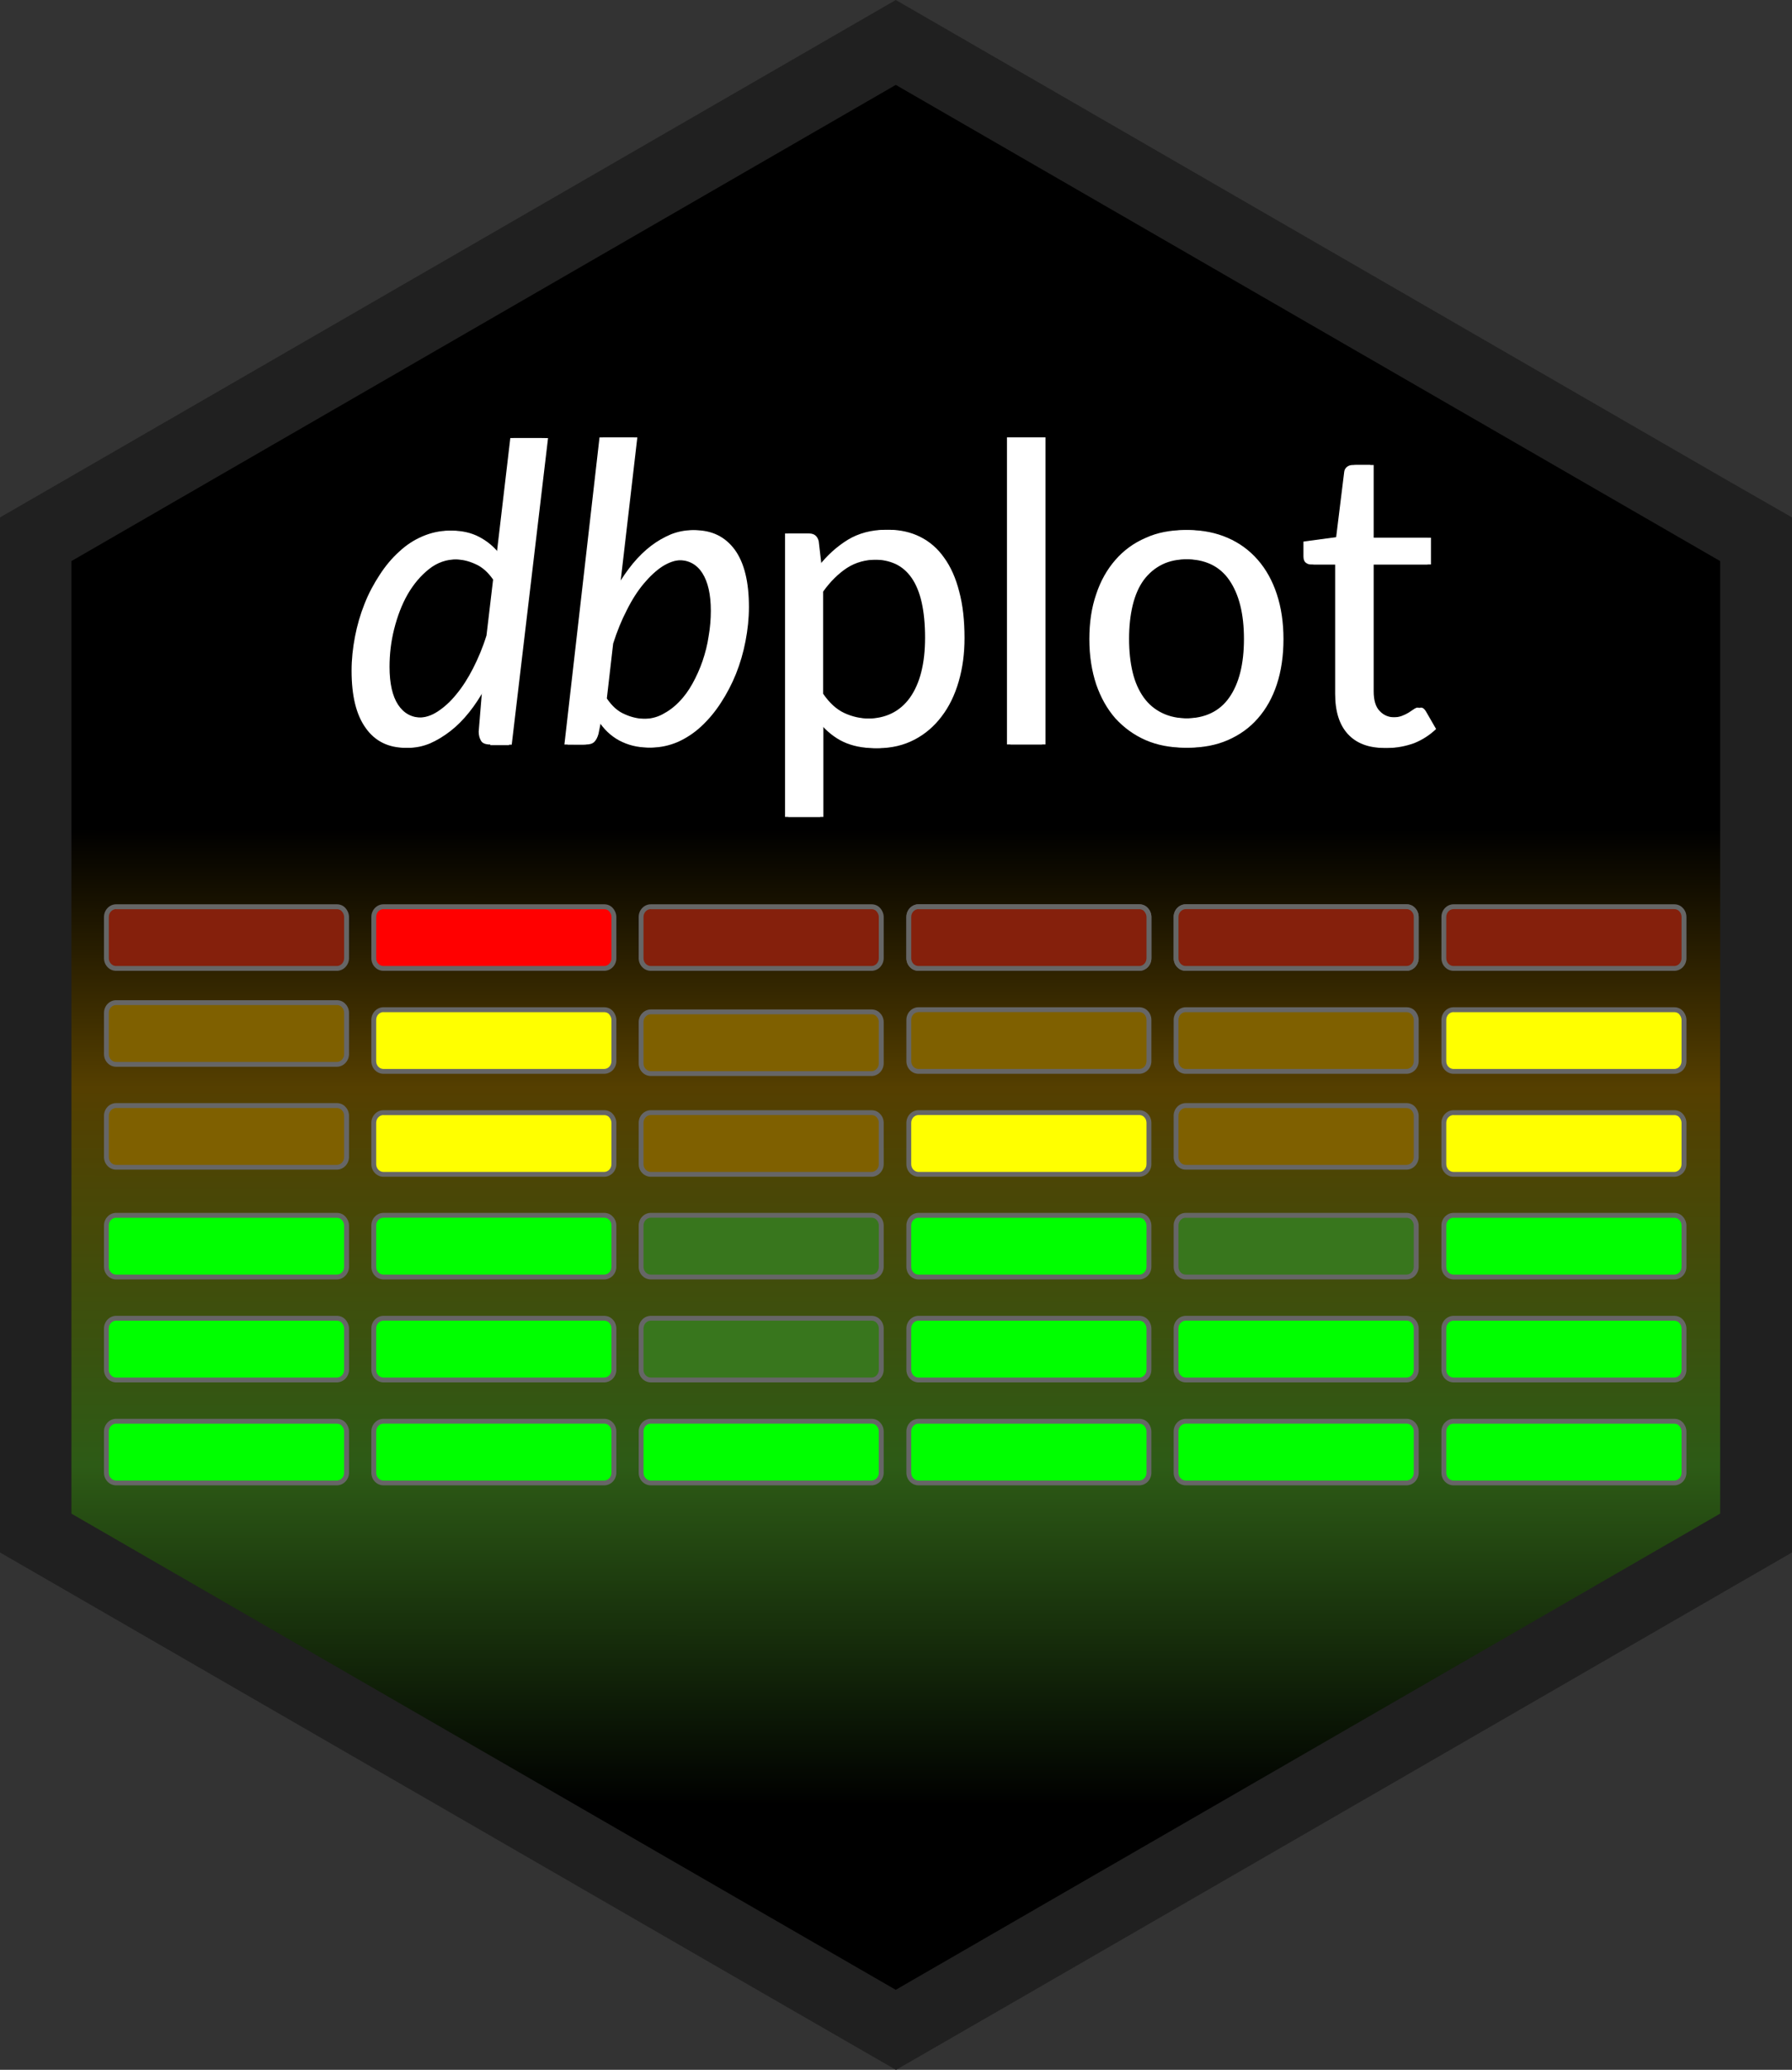 <?xml version="1.0" encoding="utf-8"?>
<!-- Generator: Adobe Illustrator 26.4.1, SVG Export Plug-In . SVG Version: 6.00 Build 0)  -->
<svg version="1.1" id="Layer_1" xmlns="http://www.w3.org/2000/svg" xmlns:xlink="http://www.w3.org/1999/xlink" x="0px" y="0px"
	 viewBox="0 0 2521 2911" style="enable-background:new 0 0 2521 2911;" xml:space="preserve">
<rect x="0" y="0" width="2521" height="2911" fill="#333333" stroke="none"/>
<style type="text/css">
	.st0{fill-rule:evenodd;clip-rule:evenodd;fill:url(#SVGID_1_);}
	.st1{fill-rule:evenodd;clip-rule:evenodd;fill:#00FF00;}
	.st2{fill:#666666;}
	.st3{fill-rule:evenodd;clip-rule:evenodd;fill:#FFFF00;}
	.st4{fill-rule:evenodd;clip-rule:evenodd;fill:#FF0000;}
	.st5{fill:#FFFFFF;}
	.st6{fill-rule:evenodd;clip-rule:evenodd;fill:#38761D;}
	.st7{fill-rule:evenodd;clip-rule:evenodd;fill:#7F6000;}
	.st8{fill-rule:evenodd;clip-rule:evenodd;fill:#85200C;}
	.st9{fill:#202020;}
</style>
<g>
	
		<linearGradient id="SVGID_1_" gradientUnits="userSpaceOnUse" x1="-9739.498" y1="-2579.524" x2="-9799.416" y2="-2579.548" gradientTransform="matrix(0 46.763 -46.763 0 -119382.383 458295.656)">
		<stop  offset="0" style="stop-color:#000000"/>
		<stop  offset="0.11" style="stop-color:#000000"/>
		<stop  offset="0.28" style="stop-color:#2D5B16"/>
		<stop  offset="0.47" style="stop-color:#553F00"/>
		<stop  offset="0.6" style="stop-color:#000000"/>
		<stop  offset="1" style="stop-color:#000000"/>
	</linearGradient>
	<path class="st0" d="M1244.7,44.6l1217.6,676.1v1415.1l-1217.6,710.7L27.1,2135.9V720.4L1244.7,44.6z"/>
	<g>
		<g>
			<g>
				<path class="st1" d="M149.7,2013.2L149.7,2013.2c0-7.9,6.2-14.4,13.7-14.4h310.4c3.8,0,7.2,1.4,9.6,4.1
					c2.4,2.7,4.1,6.5,4.1,10.3v58c0,7.9-6.2,14.4-13.7,14.4H163.4c-7.5,0-13.7-6.5-13.7-14.4V2013.2z"/>
			</g>
		</g>
		<g>
			<g>
				<path class="st2" d="M473.8,2089H163.4c-9.5,0-17.1-8-17.1-17.8v-58c0-9.8,7.7-17.8,17.1-17.8h310.4c4.9,0,9.2,1.9,12.2,5.3
					c3.2,3.6,5,8.2,5,12.6v58C490.9,2081,483.2,2089,473.8,2089z M163.4,2002.2c-5.7,0-10.3,4.9-10.3,11v58c0,6.1,4.6,11,10.3,11
					h310.4c5.7,0,10.3-4.9,10.3-11v-58c0-2.7-1.2-5.7-3.3-8c-2.1-2.4-5-2.9-7-2.9H163.4z"/>
			</g>
		</g>
		<g>
			<path class="st1" d="M525.8,2013.2L525.8,2013.2c0-7.9,6.2-14.4,13.7-14.4h310.4c3.8,0,7.2,1.4,9.6,4.1c2.7,2.7,4.1,6.5,4.1,10.3
				v58c0,7.9-6.2,14.4-13.7,14.4H539.5c-7.5,0-13.7-6.5-13.7-14.4V2013.2z"/>
		</g>
		<g>
			<g>
				<path class="st2" d="M849.9,2089H539.5c-9.5,0-17.1-8-17.1-17.8v-58c0-9.8,7.7-17.8,17.1-17.8h310.4c4.9,0,9.2,1.9,12.2,5.3
					c3.1,3.1,5,7.7,5,12.6v58C867.1,2081,859.4,2089,849.9,2089z M539.5,2002.2c-5.7,0-10.3,4.9-10.3,11v58c0,6.1,4.6,11,10.3,11
					h310.4c5.7,0,10.3-4.9,10.3-11v-58c0-3-1.1-5.9-3.1-7.9c-2.3-2.6-5.2-3.1-7.2-3.1H539.5z"/>
			</g>
		</g>
		<g>
			<g>
				<path class="st1" d="M901.8,2013.2L901.8,2013.2c0-7.9,6.2-14.4,13.7-14.4H1226c3.8,0,7.2,1.4,9.6,4.1c2.7,2.7,4.1,6.5,4.1,10.3
					v58c0,7.9-6.2,14.4-13.7,14.4H915.6c-7.5,0-13.7-6.5-13.7-14.4V2013.2z"/>
			</g>
		</g>
		<g>
			<g>
				<g>
					<path class="st2" d="M1226,2089H915.6c-9.5,0-17.1-8-17.1-17.8v-58c0-9.8,7.7-17.8,17.1-17.8H1226c4.9,0,9.2,1.9,12.2,5.3
						c3.1,3.1,5,7.7,5,12.6v58C1243.1,2081,1235.4,2089,1226,2089z M915.6,2002.2c-5.7,0-10.3,4.9-10.3,11v58c0,6.1,4.6,11,10.3,11
						H1226c5.7,0,10.3-4.9,10.3-11v-58c0-3-1.1-5.9-3.1-7.9c-2.3-2.6-5.2-3.1-7.2-3.1H915.6z"/>
				</g>
			</g>
		</g>
		<g>
			<g>
				<path class="st1" d="M1278.5,2013.2L1278.5,2013.2c0-7.9,6.2-14.4,13.7-14.4h310.4c3.8,0,7.2,1.4,9.6,4.1
					c2.4,2.7,4.1,6.5,4.1,10.3v58c0,7.9-6.2,14.4-13.7,14.4h-310.4c-7.5,0-13.7-6.5-13.7-14.4V2013.2z"/>
			</g>
		</g>
		<g>
			<g>
				<g>
					<path class="st2" d="M1602.6,2089h-310.4c-9.5,0-17.1-8-17.1-17.8v-58c0-9.8,7.7-17.8,17.1-17.8h310.4c4.9,0,9.2,1.9,12.2,5.3
						c3.2,3.6,5,8.2,5,12.6v58C1619.8,2081,1612.1,2089,1602.6,2089z M1292.2,2002.2c-5.7,0-10.3,4.9-10.3,11v58
						c0,6.1,4.6,11,10.3,11h310.4c5.7,0,10.3-4.9,10.3-11v-58c0-2.7-1.2-5.7-3.3-8c-2.1-2.4-5-2.9-7-2.9H1292.2z"/>
				</g>
			</g>
		</g>
		<g>
			<g>
				<path class="st1" d="M1654.5,2013.2L1654.5,2013.2c0-7.9,6.2-14.4,13.7-14.4h310.4c3.8,0,7.2,1.4,9.6,4.1
					c2.7,2.7,4.1,6.5,4.1,10.3v58c0,7.9-6.2,14.4-13.7,14.4h-310.4c-7.5,0-13.7-6.5-13.7-14.4L1654.5,2013.2L1654.5,2013.2z"/>
			</g>
		</g>
		<g>
			<g>
				<g>
					<path class="st2" d="M1978.6,2089h-310.4c-9.5,0-17.1-8-17.1-17.8v-58c0-9.8,7.7-17.8,17.1-17.8h310.4c4.9,0,9.2,1.9,12.2,5.3
						c3.1,3.1,5,7.7,5,12.6v58C1995.7,2081,1988,2089,1978.6,2089z M1668.2,2002.2c-5.7,0-10.3,4.9-10.3,11v58c0,6.1,4.6,11,10.3,11
						h310.4c5.7,0,10.3-4.9,10.3-11v-58c0-3-1.1-5.9-3.1-7.9c-2.3-2.6-5.2-3.1-7.2-3.1H1668.2z"/>
				</g>
			</g>
		</g>
		<g>
			<g>
				<path class="st1" d="M149.7,1723.6L149.7,1723.6c0-7.9,6.2-14.4,13.7-14.4h310.4c3.8,0,7.2,1.4,9.6,4.1
					c2.4,2.7,4.1,6.5,4.1,10.3v58c0,7.9-6.2,14.4-13.7,14.4H163.4c-7.5,0-13.7-6.5-13.7-14.4V1723.6z"/>
			</g>
		</g>
		<g>
			<g>
				<g>
					<path class="st2" d="M473.8,1799.4H163.4c-9.5,0-17.1-8-17.1-17.8v-58c0-9.8,7.7-17.8,17.1-17.8h310.4c4.9,0,9.2,1.9,12.2,5.3
						c3.2,3.6,5,8.2,5,12.6v58C490.9,1791.4,483.2,1799.4,473.8,1799.4z M163.4,1712.6c-5.7,0-10.3,4.9-10.3,11v58
						c0,6.1,4.6,11,10.3,11h310.4c5.7,0,10.3-4.9,10.3-11v-58c0-2.7-1.2-5.7-3.3-8c-2.1-2.4-5-2.9-7-2.9H163.4z"/>
				</g>
			</g>
		</g>
		<g>
			<path class="st1" d="M525.8,1723.6L525.8,1723.6c0-7.9,6.2-14.4,13.7-14.4h310.4c3.8,0,7.2,1.4,9.6,4.1c2.7,2.7,4.1,6.5,4.1,10.3
				v58c0,7.9-6.2,14.4-13.7,14.4H539.5c-7.5,0-13.7-6.5-13.7-14.4V1723.6z"/>
		</g>
		<g>
			<g>
				<path class="st2" d="M849.9,1799.4H539.5c-9.5,0-17.1-8-17.1-17.8v-58c0-9.8,7.7-17.8,17.1-17.8h310.4c4.9,0,9.2,1.9,12.2,5.3
					c3.1,3.1,5,7.7,5,12.6v58C867.1,1791.4,859.4,1799.4,849.9,1799.4z M539.5,1712.6c-5.7,0-10.3,4.9-10.3,11v58
					c0,6.1,4.6,11,10.3,11h310.4c5.7,0,10.3-4.9,10.3-11v-58c0-3-1.1-5.9-3.1-7.9c-2.3-2.6-5.1-3.1-7.2-3.1H539.5z"/>
			</g>
		</g>
		<g>
			<g>
				<path class="st1" d="M1278.5,1723.6L1278.5,1723.6c0-7.9,6.2-14.4,13.7-14.4h310.4c3.8,0,7.2,1.4,9.6,4.1
					c2.4,2.7,4.1,6.5,4.1,10.3v58c0,7.9-6.2,14.4-13.7,14.4h-310.4c-7.5,0-13.7-6.5-13.7-14.4V1723.6z"/>
			</g>
		</g>
		<g>
			<g>
				<g>
					<path class="st2" d="M1602.6,1799.4h-310.4c-9.5,0-17.1-8-17.1-17.8v-58c0-9.8,7.7-17.8,17.1-17.8h310.4
						c4.9,0,9.2,1.9,12.2,5.3c3.2,3.6,5,8.2,5,12.6v58C1619.8,1791.4,1612.1,1799.4,1602.6,1799.4z M1292.2,1712.6
						c-5.7,0-10.3,4.9-10.3,11v58c0,6.1,4.6,11,10.3,11h310.4c5.7,0,10.3-4.9,10.3-11v-58c0-2.7-1.2-5.7-3.3-8c-2.1-2.4-5-2.9-7-2.9
						H1292.2z"/>
				</g>
			</g>
		</g>
		<g>
			<g>
				<path class="st1" d="M149.7,1868.4L149.7,1868.4c0-7.9,6.2-14.4,13.7-14.4h310.4c3.8,0,7.2,1.4,9.6,4.1s4.1,6.5,4.1,10.3v58
					c0,7.9-6.2,14.4-13.7,14.4H163.4c-7.5,0-13.7-6.5-13.7-14.4V1868.4z"/>
			</g>
		</g>
		<g>
			<g>
				<g>
					<path class="st2" d="M473.8,1944.2H163.4c-9.5,0-17.1-8-17.1-17.8v-58c0-9.8,7.7-17.8,17.1-17.8h310.4c4.9,0,9.2,1.9,12.2,5.3
						c3.2,3.6,5,8.2,5,12.6v58C490.9,1936.2,483.2,1944.2,473.8,1944.2z M163.4,1857.4c-5.7,0-10.3,4.9-10.3,11v58
						c0,6.1,4.6,11,10.3,11h310.4c5.7,0,10.3-4.9,10.3-11v-58c0-2.7-1.2-5.7-3.3-8c-2.1-2.4-5-2.9-7-2.9H163.4z"/>
				</g>
			</g>
		</g>
		<g>
			<path class="st1" d="M525.8,1868.4L525.8,1868.4c0-7.9,6.2-14.4,13.7-14.4h310.4c3.8,0,7.2,1.4,9.6,4.1c2.7,2.7,4.1,6.5,4.1,10.3
				v58c0,7.9-6.2,14.4-13.7,14.4H539.5c-7.5,0-13.7-6.5-13.7-14.4V1868.4z"/>
		</g>
		<g>
			<g>
				<path class="st2" d="M849.9,1944.2H539.5c-9.5,0-17.1-8-17.1-17.8v-58c0-9.8,7.7-17.8,17.1-17.8h310.4c4.9,0,9.2,1.9,12.2,5.3
					c3.1,3.1,5,7.7,5,12.6v58C867.1,1936.2,859.4,1944.2,849.9,1944.2z M539.5,1857.4c-5.7,0-10.3,4.9-10.3,11v58
					c0,6.1,4.6,11,10.3,11h310.4c5.7,0,10.3-4.9,10.3-11v-58c0-3-1.1-5.9-3.1-7.9c-2.3-2.6-5.1-3.1-7.2-3.1H539.5z"/>
			</g>
		</g>
		<g>
			<g>
				<path class="st1" d="M1278.5,1868.4L1278.5,1868.4c0-7.9,6.2-14.4,13.7-14.4h310.4c3.8,0,7.2,1.4,9.6,4.1s4.1,6.5,4.1,10.3v58
					c0,7.9-6.2,14.4-13.7,14.4h-310.4c-7.5,0-13.7-6.5-13.7-14.4V1868.4z"/>
			</g>
		</g>
		<g>
			<g>
				<g>
					<path class="st2" d="M1602.6,1944.2h-310.4c-9.5,0-17.1-8-17.1-17.8v-58c0-9.8,7.7-17.8,17.1-17.8h310.4
						c4.9,0,9.2,1.9,12.2,5.3c3.2,3.6,5,8.2,5,12.6v58C1619.8,1936.2,1612.1,1944.2,1602.6,1944.2z M1292.2,1857.4
						c-5.7,0-10.3,4.9-10.3,11v58c0,6.1,4.6,11,10.3,11h310.4c5.7,0,10.3-4.9,10.3-11v-58c0-2.7-1.2-5.7-3.3-8c-2.1-2.4-5-2.9-7-2.9
						H1292.2z"/>
				</g>
			</g>
		</g>
		<g>
			<g>
				<path class="st1" d="M1654.5,1868.4L1654.5,1868.4c0-7.9,6.2-14.4,13.7-14.4h310.4c3.8,0,7.2,1.4,9.6,4.1
					c2.7,2.7,4.1,6.5,4.1,10.3v58c0,7.9-6.2,14.4-13.7,14.4h-310.4c-7.5,0-13.7-6.5-13.7-14.4L1654.5,1868.4L1654.5,1868.4z"/>
			</g>
		</g>
		<g>
			<g>
				<g>
					<path class="st2" d="M1978.6,1944.2h-310.4c-9.5,0-17.1-8-17.1-17.8v-58c0-9.8,7.7-17.8,17.1-17.8h310.4
						c4.9,0,9.2,1.9,12.2,5.3c3.1,3.1,5,7.7,5,12.6v58C1995.7,1936.2,1988,1944.2,1978.6,1944.2z M1668.2,1857.4
						c-5.7,0-10.3,4.9-10.3,11v58c0,6.1,4.6,11,10.3,11h310.4c5.7,0,10.3-4.9,10.3-11v-58c0-3-1.1-5.9-3.1-7.9
						c-2.3-2.6-5.1-3.1-7.2-3.1H1668.2z"/>
				</g>
			</g>
		</g>
		<g>
			<path class="st3" d="M525.8,1434.4L525.8,1434.4c0-7.9,6.2-14.4,13.7-14.4h310.4c3.8,0,7.2,1.4,9.6,4.1c2.4,2.7,4.1,6.5,4.1,10.3
				v58c0,7.9-6.2,14.4-13.7,14.4H539.5c-7.5,0-13.7-6.5-13.7-14.4V1434.4z"/>
		</g>
		<g>
			<g>
				<path class="st2" d="M849.9,1510.2H539.5c-9.5,0-17.1-8-17.1-17.8v-58c0-9.8,7.7-17.8,17.1-17.8h310.4c4.9,0,9.2,1.9,12.2,5.3
					c3.2,3.6,5,8.2,5,12.6v58C867.1,1502.2,859.4,1510.2,849.9,1510.2z M539.5,1423.4c-5.7,0-10.3,4.9-10.3,11v58
					c0,6.1,4.6,11,10.3,11h310.4c5.7,0,10.3-4.9,10.3-11v-58c0-2.7-1.2-5.7-3.3-8c-2.1-2.4-5-2.9-7-2.9H539.5z"/>
			</g>
		</g>
		<g>
			<path class="st3" d="M525.8,1579.2L525.8,1579.2c0-7.9,6.2-14.4,13.7-14.4h310.4c3.8,0,7.2,1.4,9.6,4.1s4.1,6.5,4.1,10.3v58
				c0,7.9-6.2,14.4-13.7,14.4H539.5c-7.5,0-13.7-6.5-13.7-14.4V1579.2z"/>
		</g>
		<g>
			<g>
				<path class="st2" d="M849.9,1655H539.5c-9.5,0-17.1-8-17.1-17.8v-58c0-9.8,7.7-17.8,17.1-17.8h310.4c4.9,0,9.2,1.9,12.2,5.3
					c3.2,3.6,5,8.2,5,12.6v58C867.1,1647,859.4,1655,849.9,1655z M539.5,1568.2c-5.7,0-10.3,4.9-10.3,11v58c0,6.1,4.6,11,10.3,11
					h310.4c5.7,0,10.3-4.9,10.3-11v-58c0-2.7-1.2-5.7-3.3-8c-2.1-2.4-5-2.9-7-2.9H539.5z"/>
			</g>
		</g>
		<g>
			<g>
				<path class="st3" d="M1278.5,1579.2L1278.5,1579.2c0-7.9,6.2-14.4,13.7-14.4h310.4c3.8,0,7.2,1.4,9.6,4.1
					c2.7,2.7,4.1,6.5,4.1,10.3v58c0,7.9-6.2,14.4-13.7,14.4h-310.4c-7.5,0-13.7-6.5-13.7-14.4V1579.2z"/>
			</g>
		</g>
		<g>
			<g>
				<g>
					<path class="st2" d="M1602.6,1655h-310.4c-9.5,0-17.1-8-17.1-17.8v-58c0-9.8,7.7-17.8,17.1-17.8h310.4c4.9,0,9.2,1.9,12.2,5.3
						c3.1,3.1,5,7.7,5,12.6v58C1619.8,1647,1612.1,1655,1602.6,1655z M1292.2,1568.2c-5.7,0-10.3,4.9-10.3,11v58
						c0,6.1,4.6,11,10.3,11h310.4c5.7,0,10.3-4.9,10.3-11v-58c0-3-1.1-5.9-3.1-7.9c-2.3-2.6-5.2-3.1-7.2-3.1H1292.2z"/>
				</g>
			</g>
		</g>
		<g>
			<path class="st4" d="M525.8,1289.6L525.8,1289.6c0-7.9,6.2-14.4,13.7-14.4h310.4c3.8,0,7.2,1.4,9.6,4.1c2.4,2.7,4.1,6.5,4.1,10.3
				v58c0,7.9-6.2,14.4-13.7,14.4H539.5c-7.5,0-13.7-6.5-13.7-14.4V1289.6z"/>
		</g>
		<g>
			<g>
				<path class="st2" d="M849.9,1365.4H539.5c-9.5,0-17.1-8-17.1-17.8v-58c0-9.8,7.7-17.8,17.1-17.8h310.4c4.9,0,9.2,1.9,12.2,5.3
					c3.2,3.6,5,8.2,5,12.6v58C867.1,1357.4,859.4,1365.4,849.9,1365.4z M539.5,1278.6c-5.7,0-10.3,4.9-10.3,11v58
					c0,6.1,4.6,11,10.3,11h310.4c5.7,0,10.3-4.9,10.3-11v-58c0-2.7-1.2-5.7-3.3-8c-2.1-2.4-5-2.9-7-2.9H539.5z"/>
			</g>
		</g>
		<g>
			<g>
				<path class="st1" d="M2031.2,2013.2L2031.2,2013.2c0-7.9,6.2-14.4,13.7-14.4h310.4c3.8,0,7.2,1.4,9.6,4.1
					c2.4,2.7,4.1,6.5,4.1,10.3v58c0,7.9-6.2,14.4-13.7,14.4h-310.4c-7.5,0-13.7-6.5-13.7-14.4V2013.2z"/>
			</g>
		</g>
		<g>
			<g>
				<g>
					<path class="st2" d="M2355.3,2089h-310.4c-9.5,0-17.1-8-17.1-17.8v-58c0-9.8,7.7-17.8,17.1-17.8h310.4c4.9,0,9.2,1.9,12.2,5.3
						c3.2,3.6,5,8.2,5,12.6v58C2372.5,2081,2364.8,2089,2355.3,2089z M2044.9,2002.2c-5.7,0-10.3,4.9-10.3,11v58
						c0,6.1,4.6,11,10.3,11h310.4c5.7,0,10.3-4.9,10.3-11v-58c0-2.7-1.2-5.7-3.3-8c-2.1-2.4-5-2.9-7-2.9H2044.9z"/>
				</g>
			</g>
		</g>
		<g>
			<g>
				<path class="st1" d="M2031.2,1723.6L2031.2,1723.6c0-7.9,6.2-14.4,13.7-14.4h310.4c3.8,0,7.2,1.4,9.6,4.1
					c2.4,2.7,4.1,6.5,4.1,10.3v58c0,7.9-6.2,14.4-13.7,14.4h-310.4c-7.5,0-13.7-6.5-13.7-14.4V1723.6z"/>
			</g>
		</g>
		<g>
			<g>
				<g>
					<path class="st2" d="M2355.3,1799.4h-310.4c-9.5,0-17.1-8-17.1-17.8v-58c0-9.8,7.7-17.8,17.1-17.8h310.4
						c4.9,0,9.2,1.9,12.2,5.3c3.2,3.6,5,8.2,5,12.6v58C2372.5,1791.4,2364.8,1799.4,2355.3,1799.4z M2044.9,1712.6
						c-5.7,0-10.3,4.9-10.3,11v58c0,6.1,4.6,11,10.3,11h310.4c5.7,0,10.3-4.9,10.3-11v-58c0-2.7-1.2-5.7-3.3-8c-2.1-2.4-5-2.9-7-2.9
						H2044.9z"/>
				</g>
			</g>
		</g>
		<g>
			<g>
				<path class="st1" d="M2031.2,1868.4L2031.2,1868.4c0-7.9,6.2-14.4,13.7-14.4h310.4c3.8,0,7.2,1.4,9.6,4.1
					c2.4,2.7,4.1,6.5,4.1,10.3v58c0,7.9-6.2,14.4-13.7,14.4h-310.4c-7.5,0-13.7-6.5-13.7-14.4V1868.4z"/>
			</g>
		</g>
		<g>
			<g>
				<g>
					<path class="st2" d="M2355.3,1944.2h-310.4c-9.5,0-17.1-8-17.1-17.8v-58c0-9.8,7.7-17.8,17.1-17.8h310.4
						c4.9,0,9.2,1.9,12.2,5.3c3.2,3.6,5,8.2,5,12.6v58C2372.5,1936.2,2364.8,1944.2,2355.3,1944.2z M2044.9,1857.4
						c-5.7,0-10.3,4.9-10.3,11v58c0,6.1,4.6,11,10.3,11h310.4c5.7,0,10.3-4.9,10.3-11v-58c0-2.7-1.2-5.7-3.3-8c-2.1-2.4-5-2.9-7-2.9
						H2044.9z"/>
				</g>
			</g>
		</g>
		<g id="g740b4d8832_0_0.22_4_">
			<g>
				<path class="st3" d="M2031.2,1434.4L2031.2,1434.4c0-7.9,6.2-14.4,13.7-14.4h310.4c3.8,0,7.2,1.4,9.6,4.1
					c2.4,2.7,4.1,6.5,4.1,10.3v58c0,7.9-6.2,14.4-13.7,14.4h-310.4c-7.5,0-13.7-6.5-13.7-14.4V1434.4z"/>
			</g>
			<g>
				<path class="st2" d="M2355.3,1510.2h-310.4c-9.5,0-17.1-8-17.1-17.8v-58c0-9.8,7.7-17.8,17.1-17.8h310.4c4.9,0,9.2,1.9,12.2,5.3
					c3.2,3.6,5,8.2,5,12.6v58C2372.5,1502.2,2364.8,1510.2,2355.3,1510.2z M2044.9,1423.4c-5.7,0-10.3,4.9-10.3,11v58
					c0,6.1,4.6,11,10.3,11h310.4c5.7,0,10.3-4.9,10.3-11v-58c0-2.7-1.2-5.7-3.3-8c-2.1-2.4-5-2.9-7-2.9H2044.9z"/>
			</g>
		</g>
		<g>
			<g>
				<path class="st3" d="M2031.2,1579.2L2031.2,1579.2c0-7.9,6.2-14.4,13.7-14.4h310.4c3.8,0,7.2,1.4,9.6,4.1
					c2.4,2.7,4.1,6.5,4.1,10.3v58c0,7.9-6.2,14.4-13.7,14.4h-310.4c-7.5,0-13.7-6.5-13.7-14.4V1579.2z"/>
			</g>
		</g>
		<g>
			<g>
				<path class="st2" d="M2355.3,1655h-310.4c-9.5,0-17.1-8-17.1-17.8v-58c0-9.8,7.7-17.8,17.1-17.8h310.4c4.9,0,9.2,1.9,12.2,5.3
					c3.2,3.6,5,8.2,5,12.6v58C2372.5,1647,2364.8,1655,2355.3,1655z M2044.9,1568.2c-5.7,0-10.3,4.9-10.3,11v58
					c0,6.1,4.6,11,10.3,11h310.4c5.7,0,10.3-4.9,10.3-11v-58c0-2.7-1.2-5.7-3.3-8c-2.1-2.4-5-2.9-7-2.9H2044.9z"/>
			</g>
		</g>
		<g>
			<g transform="matrix(1.0 0.0 0.0 1.0 1.0 0.0)">
				<g id="g740b4d8832_0_0.24_5_">
					<g>
						<path class="st5" d="M693.2,1047.1c-6.5,0-11-1.7-13-5.1c-2.1-3.4-3.4-7.9-3.4-13l5.1-61.8c-7.2,12.7-14.7,24.4-23,34.7
							c-8.2,10.3-17.1,19.2-26.4,26.4c-9.3,7.2-18.9,13-28.5,17.2c-9.9,4.1-19.9,6.2-30.2,6.2c-24,0-42.9-9.3-55.9-27.8
							c-13.4-18.5-19.9-45.3-19.9-80.6c0-16.1,1.7-31.9,4.8-48c3.1-16.1,7.5-31.2,13.4-46c5.8-14.8,13-28.1,21.3-40.8
							c8.2-12.7,17.5-23.7,27.4-32.6c9.9-9.3,20.9-16.5,32.9-21.6c12-5.1,24.4-7.9,37.4-7.9c13.7,0,26.4,2.7,37.7,8.6
							s20.9,13.7,29.2,24.4l19.2-163.3H770l-51.1,431.2H693.2z M592.4,1009.3c8.9,0,17.8-2.7,26.8-8.6s17.8-13.7,26.1-24
							c8.6-10.3,16.5-22.6,23.7-36.7c7.2-14.1,13.7-29.5,18.9-46.3l9.3-78.6c-7.2-10.3-15.4-17.8-25.4-22
							c-9.9-4.5-19.6-6.5-29.8-6.5c-14.7,0-27.8,4.5-39.4,13.7c-11.7,9.3-21.6,20.9-30.2,35.7c-8.2,14.4-14.4,30.9-18.9,48.7
							c-4.5,17.8-6.5,35.7-6.5,53.2c0,23.3,4.1,41.2,12,53.2C567,1003.2,578,1009.3,592.4,1009.3z M797.5,1047.1l49.4-431.9h48.7
							l-24.4,210c7.2-12,14.7-23,22.6-32.6c8.2-9.9,16.8-18.2,25.7-25c8.9-6.9,18.2-12,27.8-16.1c9.6-3.8,19.6-5.8,29.5-5.8
							c24,0,42.5,9.3,55.9,27.4c13.4,18.5,19.9,45.3,19.9,80.6c0,16.1-1.7,31.9-4.8,48s-7.5,31.2-13.4,46
							c-5.8,14.4-13,28.1-21.3,40.8c-8.2,12.7-17.5,23.7-27.4,32.9c-9.9,9.3-20.9,16.5-32.9,22c-12,5.1-24.4,7.9-37.4,7.9
							c-15.1,0-28.5-3.4-40.8-9.9c-12-6.5-22-16.1-29.8-28.5L841,1032c-1.4,5.1-3.4,8.9-5.8,11.3c-2.4,2.4-6.2,3.8-11.7,3.8H797.5z
							 M958,787.7c-8.9,0-17.8,3.1-27.1,8.9c-8.9,5.8-17.8,14.1-26.4,24.4c-8.6,10.3-16.5,22.6-23.7,37.1
							c-7.5,14.4-13.7,29.8-19.2,47l-8.9,77.2c7.2,10.6,15.4,18.2,25.4,22.3c9.9,4.5,19.9,6.5,30.2,6.5c9.6,0,18.9-2.1,27.1-6.5
							c8.6-4.5,16.5-10.3,23.3-17.5c7.2-7.2,13.4-15.8,18.9-25.7c5.5-9.9,10.3-20.6,14.1-31.6c3.8-11.3,6.9-23,8.6-35
							c2.1-12,3.1-24,3.1-35.7c0-23.3-4.1-40.8-12-53.2C983.7,793.9,972.8,787.7,958,787.7z"/>
					</g>
					<g>
						<path class="st5" d="M1107.9,1147.6V750.3h29.5c7.2,0,11.7,3.8,13.4,11l4.1,35.3c12-15.4,25.7-27.8,41.2-37.4
							c15.4-9.3,33.3-14.1,53.5-14.1c16.1,0,30.9,3.4,43.9,9.9s24.4,16.1,33.6,29.2c9.3,12.7,16.5,28.8,21.3,47.7
							c5.1,18.9,7.5,40.8,7.5,65.5c0,22-2.7,42.2-8.2,61.1s-13.4,35.3-24,49.1c-10.3,13.7-23,24.7-38.1,32.6
							c-15.1,7.9-32.2,12-51.1,12c-17.5,0-32.2-3.1-44.6-8.9c-12.3-6.2-23.3-14.8-32.6-25.7V1149h-49.4L1107.9,1147.6L1107.9,1147.6
							z M1233.1,787c-16.1,0-30.2,3.8-42.5,11.7c-12,7.9-23.3,18.9-33.6,33.3v143.7c8.9,13,18.9,22,29.8,27.1
							c11,5.1,23,7.9,36.4,7.9c26.1,0,46.3-9.9,60.4-29.5c14.1-19.9,21.3-48,21.3-84.4c0-19.2-1.7-36-4.8-49.7s-7.9-25.4-14.1-34.3
							c-6.2-8.9-13.7-15.4-22.6-19.6C1254.7,789.1,1244.4,787,1233.1,787z M1469.8,615.1v431.9h-49.4V615.1H1469.8z M1670.7,745.5
							c20.6,0,39.1,3.8,55.6,11c16.5,7.2,30.5,17.5,42.2,30.9c11.7,13.4,20.6,29.5,26.8,48.4c6.2,18.9,9.3,39.8,9.3,63.1
							c0,23.3-3.1,44.6-9.3,63.5c-6.2,18.9-15.1,34.7-26.8,48c-11.7,13.4-25.7,23.3-42.2,30.5c-16.5,7.2-35,10.6-55.6,10.6
							s-39.1-3.4-55.6-10.6c-16.5-7.2-30.5-17.5-42.5-30.5c-11.7-13.4-20.6-29.2-27.1-48c-6.2-18.9-9.6-39.8-9.6-63.5
							c0-23.3,3.1-44.3,9.6-63.1c6.2-18.9,15.4-35,27.1-48.4c11.7-13.4,25.7-23.7,42.5-30.9C1631.6,748.9,1650.2,745.5,1670.7,745.5
							z M1670.7,1010.4c27.8,0,48.4-9.9,62.1-29.5s20.6-47,20.6-82.3c0-35.3-6.9-62.8-20.6-82.7s-34.3-29.5-62.1-29.5
							c-14.1,0-26.4,2.4-36.7,7.5c-10.3,5.1-18.9,12.4-26.1,22c-6.9,9.6-12,21.3-15.4,35.3s-5.1,29.8-5.1,47.3
							c0,17.5,1.7,33.3,5.1,47.3s8.6,25.4,15.4,35c6.9,9.6,15.4,16.8,26.1,22C1644.7,1008,1656.7,1010.4,1670.7,1010.4z
							 M1951.3,1051.9c-22.3,0-39.4-6.5-51.4-19.6s-17.8-31.9-17.8-56.6V793.9h-34c-3.1,0-5.5-1-7.5-2.7c-2.1-1.7-3.1-4.8-3.1-8.6
							v-20.9l46-6.2l11.3-91.6c0.3-3.1,1.7-5.5,3.8-7.2c2.1-1.7,4.8-2.7,7.9-2.7h25v102.2h80.6v37.7h-80.6v178.4
							c0,12.4,2.7,22,8.6,27.8c5.8,6.2,13,8.9,22.3,8.9c5.1,0,9.6-0.7,13.4-2.1c3.8-1.4,7.2-3.1,9.9-4.8c2.7-1.7,5.1-3.4,7.2-4.8
							c2.1-1.4,3.8-2.1,5.1-2.1c2.7,0,4.8,1.7,6.9,5.1l14.4,25c-8.6,8.2-18.9,15.1-30.9,19.9
							C1976.4,1049.5,1964,1051.9,1951.3,1051.9z"/>
					</g>
				</g>
			</g>
		</g>
		<g id="g740b4d8832_0_0.24_4_">
			<g>
				<path class="st5" d="M689.8,1047.1c-6.5,0-11-1.7-13-5.1c-2.1-3.4-3.4-7.9-3.4-13l5.1-61.8c-7.2,12.7-14.7,24.4-23,34.7
					c-8.2,10.3-17.1,19.2-26.4,26.4c-9.3,7.2-18.9,13-28.5,17.2c-9.9,4.1-19.9,6.2-30.2,6.2c-24,0-42.9-9.3-55.9-27.8
					c-13.4-18.5-19.9-45.3-19.9-80.6c0-16.1,1.7-31.9,4.8-48c3.1-16.1,7.5-31.2,13.4-46c5.8-14.8,13-28.1,21.3-40.8
					c8.2-12.7,17.5-23.7,27.4-32.6c9.9-9.3,20.9-16.5,32.9-21.6c12-5.1,24.4-7.9,37.4-7.9c13.7,0,26.4,2.7,37.7,8.6
					s20.9,13.7,29.2,24.4l19.2-163.3h48.7l-50.4,431.9h-26.4L689.8,1047.1L689.8,1047.1z M588.9,1009.3c8.9,0,17.8-2.7,26.8-8.6
					s17.8-13.7,26.1-24c8.6-10.3,16.5-22.6,23.7-36.7c7.2-14.1,13.7-29.5,18.9-46.3l9.3-78.6c-7.2-10.3-15.4-17.8-25.4-22
					c-9.9-4.5-19.6-6.5-29.8-6.5c-14.7,0-27.8,4.5-39.4,13.7c-11.7,9.3-21.6,20.9-30.2,35.7c-8.2,14.4-14.4,30.9-18.9,48.7
					c-4.5,17.8-6.5,35.7-6.5,53.2c0,23.3,4.1,41.2,12,53.2C563.2,1003.2,574.5,1009.3,588.9,1009.3z M794,1047.1l49.4-431.9h48.7
					l-24.4,210c7.2-12,14.7-23,22.6-32.6c8.2-9.9,16.8-18.2,25.7-25s18.2-12,27.8-16.1c9.6-3.8,19.6-5.8,29.5-5.8
					c24,0,42.5,9.3,55.9,27.4c13.4,18.5,19.9,45.3,19.9,80.6c0,16.1-1.7,31.9-4.8,48c-3.1,16.1-7.5,31.2-13.4,46
					c-5.8,14.4-13,28.1-21.3,40.8c-8.2,12.7-17.5,23.7-27.4,32.9s-20.9,16.5-32.9,22c-12,5.1-24.4,7.9-37.4,7.9
					c-15.1,0-28.5-3.4-40.8-9.9c-12-6.5-22-16.1-29.8-28.5l-3.8,19.2c-1.4,5.1-3.4,8.9-5.8,11.3s-6.2,3.8-11.7,3.8L794,1047.1
					L794,1047.1z M954.6,787.7c-8.9,0-17.8,3.1-27.1,8.9c-8.9,5.8-17.8,14.1-26.4,24.4c-8.6,10.3-16.5,22.6-23.7,37.1
					c-7.5,14.4-13.7,29.8-19.2,47l-8.9,77.2c7.2,10.6,15.4,18.2,25.4,22.3c9.9,4.5,19.9,6.5,30.2,6.5c9.6,0,18.9-2.1,27.1-6.5
					c8.6-4.5,16.5-10.3,23.3-17.5c7.2-7.2,13.4-15.8,18.9-25.7c5.5-9.9,10.3-20.6,14.1-31.6c3.8-11.3,6.9-23,8.6-35
					c2.1-12,3.1-24,3.1-35.7c0-23.3-4.1-40.8-12-53.2C980.3,793.9,969,787.7,954.6,787.7z"/>
			</g>
			<g>
				<path class="st5" d="M1104.4,1147.6V750.3h29.5c7.2,0,11.7,3.8,13.4,11l4.1,35.3c12-15.4,25.7-27.8,41.2-37.4
					c15.4-9.3,33.3-14.1,53.5-14.1c16.1,0,30.9,3.4,43.9,9.9s24.4,16.1,33.6,29.2c9.3,12.7,16.5,28.8,21.3,47.7
					c5.1,18.9,7.5,40.8,7.5,65.5c0,22-2.7,42.2-8.2,61.1s-13.4,35.3-24,49.1c-10.3,13.7-23,24.7-38.1,32.6
					c-15.1,7.9-32.2,12-51.1,12c-17.5,0-32.2-3.1-44.6-8.9c-12.3-5.8-23.3-14.8-32.6-25.7V1149h-49.4L1104.4,1147.6L1104.4,1147.6z
					 M1229.6,787c-16.1,0-30.2,3.8-42.5,11.7c-12,7.9-23.3,18.9-33.6,33.3v143.7c8.9,13,18.9,22,29.8,27.1c11,5.1,23,7.9,36.4,7.9
					c26.1,0,46.3-9.9,60.4-29.5c14.1-19.9,21.3-48,21.3-84.4c0-19.2-1.7-36-4.8-49.7s-7.9-25.4-14.1-34.3
					c-6.2-8.9-13.7-15.4-22.6-19.6C1250.9,789.1,1240.9,787,1229.6,787z M1466,615.1v431.9h-49.4V615.1H1466z M1667.3,745.5
					c20.6,0,39.1,3.8,55.6,11c16.5,7.2,30.5,17.5,42.2,30.9c11.7,13.4,20.6,29.5,26.8,48.4c6.2,18.9,9.3,39.8,9.3,63.1
					c0,23.3-3.1,44.6-9.3,63.5c-6.2,18.9-15.1,34.7-26.8,48c-11.7,13.4-25.7,23.3-42.2,30.5c-16.5,7.2-35,10.6-55.6,10.6
					s-39.1-3.4-55.6-10.6c-16.5-7.2-30.5-17.5-42.5-30.5c-11.7-13.4-20.6-29.2-27.1-48c-6.2-18.9-9.6-39.8-9.6-63.5
					c0-23.3,3.1-44.3,9.6-63.1c6.2-18.9,15.4-35,27.1-48.4c11.7-13.4,25.7-23.7,42.5-30.9C1628.2,748.9,1646.7,745.5,1667.3,745.5z
					 M1667.3,1010.4c27.8,0,48.4-9.9,62.1-29.5s20.6-47,20.6-82.3c0-35.3-6.9-62.8-20.6-82.7s-34.3-29.5-62.1-29.5
					c-14.1,0-26.4,2.4-36.7,7.5c-10.3,5.1-18.9,12.4-26.1,22c-6.9,9.6-12,21.3-15.4,35.3s-5.1,29.8-5.1,47.3
					c0,17.5,1.7,33.3,5.1,47.3s8.6,25.4,15.4,35c6.9,9.6,15.4,16.8,26.1,22C1640.9,1008,1653.2,1010.4,1667.3,1010.4z
					 M1947.5,1051.9c-22.3,0-39.4-6.5-51.4-19.6s-17.8-31.9-17.8-56.6V793.9h-34c-3.1,0-5.5-1-7.5-2.7c-2.1-1.7-3.1-4.8-3.1-8.6
					v-20.9l46-6.2l11.3-91.6c0.3-3.1,1.7-5.5,3.8-7.2c2.1-1.7,4.8-2.7,7.9-2.7h25v102.2h80.6v37.7h-80.6v178.4
					c0,12.4,2.7,22,8.6,27.8c5.8,6.2,13,8.9,22.3,8.9c5.1,0,9.6-0.7,13.4-2.1c3.8-1.4,7.2-3.1,9.9-4.8c2.7-1.7,5.1-3.4,7.2-4.8
					c2.1-1.4,3.8-2.1,5.1-2.1c2.7,0,4.8,1.7,6.9,5.1l14.4,25c-8.6,8.2-18.9,15.1-30.9,19.9
					C1972.9,1049.5,1960.2,1051.9,1947.5,1051.9z"/>
			</g>
		</g>
		<g>
			<g>
				<path class="st6" d="M1654.5,1723.6L1654.5,1723.6c0-7.9,6.2-14.4,13.7-14.4h310.4c3.8,0,7.2,1.4,9.6,4.1
					c2.4,2.7,4.1,6.5,4.1,10.3v58c0,7.9-6.2,14.4-13.7,14.4h-310.4c-7.5,0-13.7-6.5-13.7-14.4V1723.6z"/>
			</g>
		</g>
		<g>
			<g>
				<path class="st2" d="M1978.6,1799.4h-310.4c-9.5,0-17.1-8-17.1-17.8v-58c0-9.8,7.7-17.8,17.1-17.8h310.4c4.9,0,9.2,1.9,12.2,5.3
					c3.2,3.6,5,8.2,5,12.6v58C1995.7,1791.4,1988,1799.4,1978.6,1799.4z M1668.2,1712.6c-5.7,0-10.3,4.9-10.3,11v58
					c0,6.1,4.6,11,10.3,11h310.4c5.7,0,10.3-4.9,10.3-11v-58c0-2.7-1.2-5.7-3.3-8c-2.1-2.4-5-2.9-7-2.9H1668.2z"/>
			</g>
		</g>
		<g>
			<g>
				<path class="st6" d="M901.8,1868.4L901.8,1868.4c0-7.9,6.2-14.4,13.7-14.4H1226c3.8,0,7.2,1.4,9.6,4.1c2.7,2.7,4.1,6.5,4.1,10.3
					v58c0,7.9-6.2,14.4-13.7,14.4H915.6c-7.5,0-13.7-6.5-13.7-14.4V1868.4z"/>
			</g>
		</g>
		<g>
			<g>
				<path class="st2" d="M1226,1944.2H915.6c-9.5,0-17.1-8-17.1-17.8v-58c0-9.8,7.7-17.8,17.1-17.8H1226c4.9,0,9.2,1.9,12.2,5.3
					c3.1,3.1,5,7.7,5,12.6v58C1243.1,1936.2,1235.4,1944.2,1226,1944.2z M915.6,1857.4c-5.7,0-10.3,4.9-10.3,11v58
					c0,6.1,4.6,11,10.3,11H1226c5.7,0,10.3-4.9,10.3-11v-58c0-3-1.1-5.9-3.1-7.9c-2.3-2.6-5.1-3.1-7.2-3.1H915.6z"/>
			</g>
		</g>
		<g>
			<g>
				<path class="st6" d="M901.8,1723.6L901.8,1723.6c0-7.9,6.2-14.4,13.7-14.4H1226c3.8,0,7.2,1.4,9.6,4.1c2.7,2.7,4.1,6.5,4.1,10.3
					v58c0,7.9-6.2,14.4-13.7,14.4H915.6c-7.5,0-13.7-6.5-13.7-14.4V1723.6z"/>
			</g>
		</g>
		<g>
			<g>
				<path class="st2" d="M1226,1799.4H915.6c-9.5,0-17.1-8-17.1-17.8v-58c0-9.8,7.7-17.8,17.1-17.8H1226c4.9,0,9.2,1.9,12.2,5.3
					c3.1,3.1,5,7.7,5,12.6v58C1243.1,1791.4,1235.4,1799.4,1226,1799.4z M915.6,1712.6c-5.7,0-10.3,4.9-10.3,11v58
					c0,6.1,4.6,11,10.3,11H1226c5.7,0,10.3-4.9,10.3-11v-58c0-3-1.1-5.9-3.1-7.9c-2.3-2.6-5.1-3.1-7.2-3.1H915.6z"/>
			</g>
		</g>
		<g>
			<g>
				<path class="st7" d="M1654.5,1569.2L1654.5,1569.2c0-7.9,6.2-14.4,13.7-14.4h310.4c3.8,0,7.2,1.4,9.6,4.1
					c2.4,2.7,4.1,6.5,4.1,10.3v58c0,7.9-6.2,14.4-13.7,14.4h-310.4c-7.5,0-13.7-6.5-13.7-14.4V1569.2z"/>
			</g>
		</g>
		<g>
			<g>
				<path class="st2" d="M1978.6,1645h-310.4c-9.5,0-17.1-8-17.1-17.8v-58c0-9.8,7.7-17.8,17.1-17.8h310.4c4.9,0,9.2,1.9,12.2,5.3
					c3.2,3.6,5,8.2,5,12.6v58C1995.7,1637,1988,1645,1978.6,1645z M1668.2,1558.3c-5.7,0-10.3,4.9-10.3,11v58c0,6.1,4.6,11,10.3,11
					h310.4c5.7,0,10.3-4.9,10.3-11v-58c0-2.7-1.2-5.7-3.3-8c-2.1-2.4-5-2.9-7-2.9H1668.2z"/>
			</g>
		</g>
		<g>
			<g>
				<path class="st7" d="M901.8,1579.2L901.8,1579.2c0-7.9,6.2-14.4,13.7-14.4H1226c3.8,0,7.2,1.4,9.6,4.1c2.7,2.7,4.1,6.5,4.1,10.3
					v58c0,7.9-6.2,14.4-13.7,14.4H915.6c-7.5,0-13.7-6.5-13.7-14.4V1579.2z"/>
			</g>
		</g>
		<g>
			<g>
				<path class="st2" d="M1226,1655H915.6c-9.5,0-17.1-8-17.1-17.8v-58c0-9.8,7.7-17.8,17.1-17.8H1226c4.9,0,9.2,1.9,12.2,5.3
					c3.1,3.1,5,7.7,5,12.6v58C1243.1,1647,1235.4,1655,1226,1655z M915.6,1568.2c-5.7,0-10.3,4.9-10.3,11v58c0,6.1,4.6,11,10.3,11
					H1226c5.7,0,10.3-4.9,10.3-11v-58c0-3-1.1-5.9-3.1-7.9c-2.3-2.6-5.1-3.1-7.2-3.1H915.6z"/>
			</g>
		</g>
		<g>
			<g>
				<path class="st7" d="M149.7,1569.2L149.7,1569.2c0-7.9,6.2-14.4,13.7-14.4h310.4c3.8,0,7.2,1.4,9.6,4.1
					c2.7,2.7,4.1,6.5,4.1,10.3v58c0,7.9-6.2,14.4-13.7,14.4H163.4c-7.5,0-13.7-6.5-13.7-14.4V1569.2z"/>
			</g>
		</g>
		<g>
			<g>
				<path class="st2" d="M473.8,1645H163.4c-9.5,0-17.1-8-17.1-17.8v-58c0-9.8,7.7-17.8,17.1-17.8h310.4c4.9,0,9.2,1.9,12.2,5.3
					c3.1,3.1,5,7.7,5,12.6v58C490.9,1637,483.2,1645,473.8,1645z M163.4,1558.3c-5.7,0-10.3,4.9-10.3,11v58c0,6.1,4.6,11,10.3,11
					h310.4c5.7,0,10.3-4.9,10.3-11v-58c0-3-1.1-5.9-3.1-7.9c-2.3-2.6-5.1-3.1-7.2-3.1H163.4z"/>
			</g>
		</g>
		<g>
			<g>
				<path class="st7" d="M1654.5,1434.4L1654.5,1434.4c0-7.9,6.2-14.4,13.7-14.4h310.4c3.8,0,7.2,1.4,9.6,4.1
					c2.4,2.7,4.1,6.5,4.1,10.3v58c0,7.9-6.2,14.4-13.7,14.4h-310.4c-7.5,0-13.7-6.5-13.7-14.4V1434.4z"/>
			</g>
		</g>
		<g>
			<g>
				<path class="st2" d="M1978.6,1510.2h-310.4c-9.5,0-17.1-8-17.1-17.8v-58c0-9.8,7.7-17.8,17.1-17.8h310.4c4.9,0,9.2,1.9,12.2,5.3
					c3.2,3.6,5,8.2,5,12.6v58C1995.7,1502.2,1988,1510.2,1978.6,1510.2z M1668.2,1423.4c-5.7,0-10.3,4.9-10.3,11v58
					c0,6.1,4.6,11,10.3,11h310.4c5.7,0,10.3-4.9,10.3-11v-58c0-2.7-1.2-5.7-3.3-8c-2.1-2.4-5-2.9-7-2.9H1668.2z"/>
			</g>
		</g>
		<g>
			<g>
				<path class="st7" d="M1278.5,1434.4L1278.5,1434.4c0-7.9,6.2-14.4,13.7-14.4h310.4c3.8,0,7.2,1.4,9.6,4.1
					c2.7,2.7,4.1,6.5,4.1,10.3v58c0,7.9-6.2,14.4-13.7,14.4h-310.4c-7.5,0-13.7-6.5-13.7-14.4V1434.4z"/>
			</g>
		</g>
		<g>
			<g>
				<path class="st2" d="M1602.6,1510.2h-310.4c-9.5,0-17.1-8-17.1-17.8v-58c0-9.8,7.7-17.8,17.1-17.8h310.4c4.9,0,9.2,1.9,12.2,5.3
					c3.1,3.1,5,7.7,5,12.6v58C1619.8,1502.2,1612.1,1510.2,1602.6,1510.2z M1292.2,1423.4c-5.7,0-10.3,4.9-10.3,11v58
					c0,6.1,4.6,11,10.3,11h310.4c5.7,0,10.3-4.9,10.3-11v-58c0-3-1.1-5.9-3.1-7.9c-2.3-2.6-5.2-3.1-7.2-3.1H1292.2z"/>
			</g>
		</g>
		<g>
			<g>
				<path class="st7" d="M901.8,1437.5L901.8,1437.5c0-7.9,6.2-14.4,13.7-14.4H1226c3.8,0,7.2,1.4,9.6,4.1c2.7,2.7,4.1,6.5,4.1,10.3
					v58c0,7.9-6.2,14.4-13.7,14.4H915.6c-7.5,0-13.7-6.5-13.7-14.4V1437.5z"/>
			</g>
		</g>
		<g>
			<g>
				<path class="st2" d="M1226,1513.3H915.6c-9.5,0-17.1-8-17.1-17.8v-58c0-9.8,7.7-17.8,17.1-17.8H1226c4.9,0,9.2,1.9,12.2,5.3
					c3.1,3.1,5,7.7,5,12.6v58C1243.1,1505.3,1235.4,1513.3,1226,1513.3z M915.6,1426.5c-5.7,0-10.3,4.9-10.3,11v58
					c0,6.1,4.6,11,10.3,11H1226c5.7,0,10.3-4.9,10.3-11v-58c0-3-1.1-5.9-3.1-7.9c-2.3-2.6-5.2-3.1-7.2-3.1H915.6z"/>
			</g>
		</g>
		<g>
			<g>
				<path class="st7" d="M149.7,1424.5L149.7,1424.5c0-7.9,6.2-14.4,13.7-14.4h310.4c3.8,0,7.2,1.4,9.6,4.1
					c2.7,2.7,4.1,6.5,4.1,10.3v58c0,7.9-6.2,14.4-13.7,14.4H163.4c-7.5,0-13.7-6.5-13.7-14.4V1424.5z"/>
			</g>
		</g>
		<g>
			<g>
				<path class="st2" d="M473.8,1500.3H163.4c-9.5,0-17.1-8-17.1-17.8v-58c0-9.8,7.7-17.8,17.1-17.8h310.4c4.9,0,9.2,1.9,12.2,5.3
					c3.1,3.1,5,7.7,5,12.6v58C490.9,1492.3,483.2,1500.3,473.8,1500.3z M163.4,1413.5c-5.7,0-10.3,4.9-10.3,11v58
					c0,6.1,4.6,11,10.3,11h310.4c5.7,0,10.3-4.9,10.3-11v-58c0-3-1.1-5.9-3.1-7.9c-2.3-2.6-5.1-3.1-7.2-3.1H163.4z"/>
			</g>
		</g>
		<g>
			<g>
				<path class="st8" d="M149.7,1289.6L149.7,1289.6c0-7.9,6.2-14.4,13.7-14.4h310.4c3.8,0,7.2,1.4,9.6,4.1
					c2.4,2.7,4.1,6.5,4.1,10.3v58c0,7.9-6.2,14.4-13.7,14.4H163.4c-7.5,0-13.7-6.5-13.7-14.4V1289.6z"/>
			</g>
		</g>
		<g>
			<g>
				<path class="st2" d="M473.8,1365.4H163.4c-9.5,0-17.1-8-17.1-17.8v-58c0-9.8,7.7-17.8,17.1-17.8h310.4c4.9,0,9.2,1.9,12.2,5.3
					c3.2,3.6,5,8.2,5,12.6v58C490.9,1357.4,483.2,1365.4,473.8,1365.4z M163.4,1278.6c-5.7,0-10.3,4.9-10.3,11v58
					c0,6.1,4.6,11,10.3,11h310.4c5.7,0,10.3-4.9,10.3-11v-58c0-2.7-1.2-5.7-3.3-8c-2.1-2.4-5-2.9-7-2.9H163.4z"/>
			</g>
		</g>
		<g>
			<g>
				<path class="st8" d="M901.8,1289.6L901.8,1289.6c0-7.9,6.2-14.4,13.7-14.4H1226c3.8,0,7.2,1.4,9.6,4.1c2.4,2.7,4.1,6.5,4.1,10.3
					v58c0,7.9-6.2,14.4-13.7,14.4H915.6c-7.5,0-13.7-6.5-13.7-14.4V1289.6z"/>
			</g>
		</g>
		<g>
			<g>
				<path class="st2" d="M1226,1365.4H915.6c-9.5,0-17.1-8-17.1-17.8v-58c0-9.8,7.7-17.8,17.1-17.8H1226c4.9,0,9.2,1.9,12.2,5.3
					c3.2,3.6,5,8.2,5,12.6v58C1243.1,1357.4,1235.4,1365.4,1226,1365.4z M915.6,1278.6c-5.7,0-10.3,4.9-10.3,11v58
					c0,6.1,4.6,11,10.3,11H1226c5.7,0,10.3-4.9,10.3-11v-58c0-2.7-1.2-5.7-3.3-8c-2.1-2.4-5-2.9-7-2.9H915.6z"/>
			</g>
		</g>
		<g>
			<g>
				<path class="st8" d="M1278.5,1289.6L1278.5,1289.6c0-7.9,6.2-14.4,13.7-14.4h310.4c3.8,0,7.2,1.4,9.6,4.1
					c2.7,2.7,4.1,6.5,4.1,10.3v58c0,7.9-6.2,14.4-13.7,14.4h-310.4c-7.5,0-13.7-6.5-13.7-14.4V1289.6z"/>
			</g>
		</g>
		<g>
			<g>
				<path class="st2" d="M1602.6,1365.4h-310.4c-9.5,0-17.1-8-17.1-17.8v-58c0-9.8,7.7-17.8,17.1-17.8h310.4c4.9,0,9.2,1.9,12.2,5.3
					c3.1,3.1,5,7.7,5,12.6v58C1619.8,1357.4,1612.1,1365.4,1602.6,1365.4z M1292.2,1278.6c-5.7,0-10.3,4.9-10.3,11v58
					c0,6.1,4.6,11,10.3,11h310.4c5.7,0,10.3-4.9,10.3-11v-58c0-3-1.1-5.9-3.1-7.9c-2.3-2.6-5.1-3.1-7.2-3.1H1292.2z"/>
			</g>
		</g>
		<g>
			<g>
				<path class="st8" d="M1278.5,1289.6L1278.5,1289.6c0-7.9,6.2-14.4,13.7-14.4h310.4c3.8,0,7.2,1.4,9.6,4.1
					c2.4,2.7,4.1,6.5,4.1,10.3v58c0,7.9-6.2,14.4-13.7,14.4h-310.4c-7.5,0-13.7-6.5-13.7-14.4V1289.6z"/>
			</g>
		</g>
		<g>
			<g>
				<path class="st2" d="M1602.6,1365.4h-310.4c-9.5,0-17.1-8-17.1-17.8v-58c0-9.8,7.7-17.8,17.1-17.8h310.4c4.9,0,9.2,1.9,12.2,5.3
					c3.2,3.6,5,8.2,5,12.6v58C1619.8,1357.4,1612.1,1365.4,1602.6,1365.4z M1292.2,1278.6c-5.7,0-10.3,4.9-10.3,11v58
					c0,6.1,4.6,11,10.3,11h310.4c5.7,0,10.3-4.9,10.3-11v-58c0-2.7-1.2-5.7-3.3-8c-2.1-2.4-5-2.9-7-2.9H1292.2z"/>
			</g>
		</g>
		<g>
			<g>
				<path class="st8" d="M1654.5,1289.6L1654.5,1289.6c0-7.9,6.2-14.4,13.7-14.4h310.4c3.8,0,7.2,1.4,9.6,4.1
					c2.7,2.7,4.1,6.5,4.1,10.3v58c0,7.9-6.2,14.4-13.7,14.4h-310.4c-7.5,0-13.7-6.5-13.7-14.4V1289.6z"/>
			</g>
		</g>
		<g>
			<g>
				<path class="st2" d="M1978.6,1365.4h-310.4c-9.5,0-17.1-8-17.1-17.8v-58c0-9.8,7.7-17.8,17.1-17.8h310.4c4.9,0,9.2,1.9,12.2,5.3
					c3.1,3.1,5,7.7,5,12.6v58C1995.7,1357.4,1988,1365.4,1978.6,1365.4z M1668.2,1278.6c-5.7,0-10.3,4.9-10.3,11v58
					c0,6.1,4.6,11,10.3,11h310.4c5.7,0,10.3-4.9,10.3-11v-58c0-3-1.1-5.9-3.1-7.9c-2.3-2.6-5.2-3.1-7.2-3.1H1668.2z"/>
			</g>
		</g>
		<g>
			<g>
				<path class="st8" d="M1654.5,1289.6L1654.5,1289.6c0-7.9,6.2-14.4,13.7-14.4h310.4c3.8,0,7.2,1.4,9.6,4.1
					c2.7,2.7,4.1,6.5,4.1,10.3v58c0,7.9-6.2,14.4-13.7,14.4h-310.4c-7.5,0-13.7-6.5-13.7-14.4V1289.6z"/>
			</g>
		</g>
		<g>
			<g>
				<path class="st2" d="M1978.6,1365.4h-310.4c-9.5,0-17.1-8-17.1-17.8v-58c0-9.8,7.7-17.8,17.1-17.8h310.4c4.9,0,9.2,1.9,12.2,5.3
					c3.1,3.1,5,7.7,5,12.6v58C1995.7,1357.4,1988,1365.4,1978.6,1365.4z M1668.2,1278.6c-5.7,0-10.3,4.9-10.3,11v58
					c0,6.1,4.6,11,10.3,11h310.4c5.7,0,10.3-4.9,10.3-11v-58c0-3-1.1-5.9-3.1-7.9c-2.3-2.6-5.2-3.1-7.2-3.1H1668.2z"/>
			</g>
		</g>
		<g>
			<g>
				<path class="st8" d="M2031.2,1289.6L2031.2,1289.6c0-7.9,6.2-14.4,13.7-14.4h310.4c3.8,0,7.2,1.4,9.6,4.1
					c2.7,2.7,4.1,6.5,4.1,10.3v58c0,7.9-6.2,14.4-13.7,14.4h-310.4c-7.5,0-13.7-6.5-13.7-14.4V1289.6z"/>
			</g>
		</g>
		<g>
			<g>
				<path class="st2" d="M2355.3,1365.4h-310.4c-9.5,0-17.1-8-17.1-17.8v-58c0-9.8,7.7-17.8,17.1-17.8h310.4c4.9,0,9.2,1.9,12.2,5.3
					c3.1,3.1,5,7.7,5,12.6v58C2372.5,1357.4,2364.8,1365.4,2355.3,1365.4z M2044.9,1278.6c-5.7,0-10.3,4.9-10.3,11v58
					c0,6.1,4.6,11,10.3,11h310.4c5.7,0,10.3-4.9,10.3-11v-58c0-3-1.1-5.9-3.1-7.9c-2.3-2.6-5.2-3.1-7.2-3.1H2044.9z"/>
			</g>
		</g>
		<g>
			<path class="st9" d="M2419.8,669.7L1467,119.4L1260.2,0l-206.8,119.4L100.5,669.7L0,727.7v1455.7l100.5,58l964.8,557.2
				l195.2,112.5l195.2-112.5l964.8-557.2l100.5-58V727.7L2419.8,669.7z M2419.8,2128.8l-1159.7,669.7L100.5,2128.8V789.1
				l1159.7-669.7l0,0l1159.7,669.7V2128.8z"/>
		</g>
	</g>
</g>
</svg>
